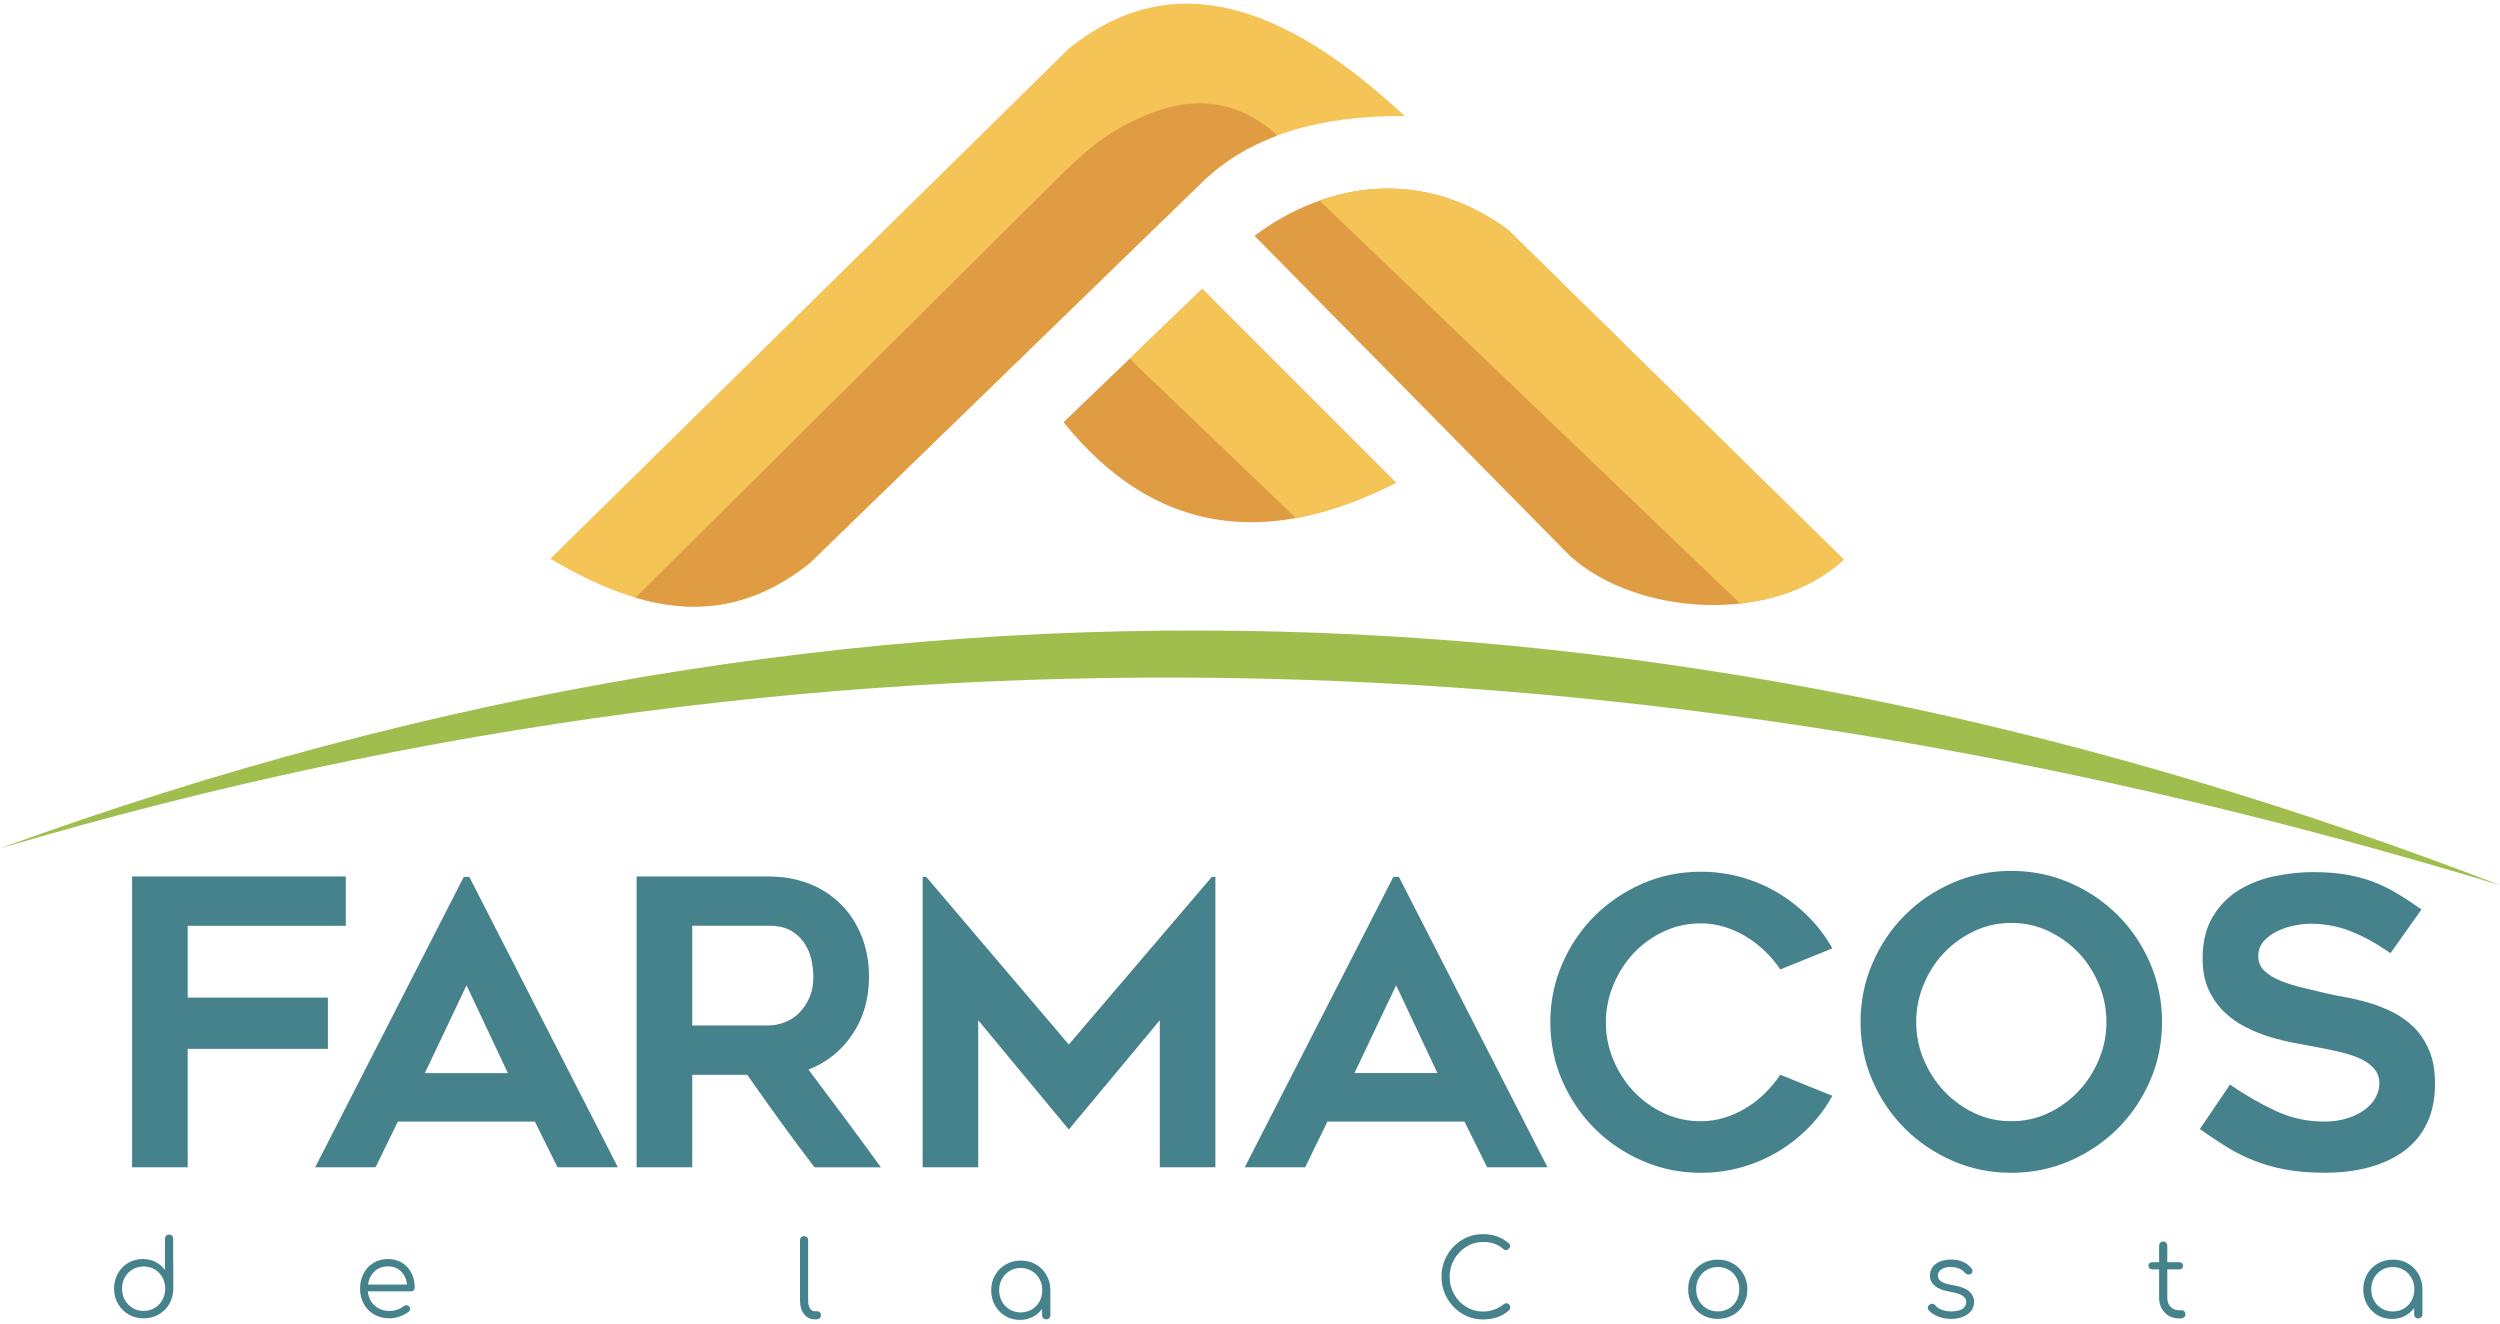 <?xml version="1.0" encoding="UTF-8"?>
<!DOCTYPE svg PUBLIC "-//W3C//DTD SVG 1.0//EN" "http://www.w3.org/TR/2001/REC-SVG-20010904/DTD/svg10.dtd">
<!-- Creator: CorelDRAW -->
<svg xmlns="http://www.w3.org/2000/svg" xml:space="preserve"  width="68mm" height="36mm" version="1.0" style="shape-rendering:geometricPrecision; text-rendering:geometricPrecision; image-rendering:optimizeQuality; fill-rule:evenodd; clip-rule:evenodd"
viewBox="0 0 873.61 459.95"
 xmlns:xlink="http://www.w3.org/1999/xlink"
 xmlns:xodm="http://www.corel.com/coreldraw/odm/2003">
 <defs>
  <style type="text/css">
   <![CDATA[
    .fil2 {fill:#A0BE4E}
    .fil0 {fill:#DF9C43}
    .fil1 {fill:#F4C456}
    .fil3 {fill:#46828C;fill-rule:nonzero}
   ]]>
  </style>
 </defs>
 <g id="Capa_x0020_1">
  <g id="_2524838704128">
   <path class="fil0" d="M548.65 193.02l-110.29 -111.91c25.42,-18.91 58.67,-24.06 88.63,-2.07l117.26 115.21c-24.33,22.87 -72.22,19.84 -95.6,-1.22z"/>
   <path class="fil1" d="M461.09 68.84c20.89,-7.41 44.26,-5.7 65.91,10.19l117.26 115.21c-9.45,8.88 -22.45,13.85 -36.19,15.38l-146.98 -140.79z"/>
   <path class="fil1" d="M283.05 195.42c-30.52,24.42 -60.67,16.32 -90.73,-1.44l181.09 -178.2c37.38,-30.17 76.92,-14.17 117.47,23.49 -30,-0.19 -54.16,6.84 -70.85,23.13l-136.99 133.01z"/>
   <path class="fil0" d="M283.05 195.42c-20.46,16.37 -40.75,18.13 -60.97,12.15l146.81 -145.85c10.06,-9.99 17.57,-16.84 31.11,-22.58 16.71,-7.09 32.31,-5.83 46.38,6.92l0 0.01c-10.14,3.76 -18.97,9.14 -26.34,16.34l-136.99 133.01z"/>
   <path class="fil0" d="M487.8 167.4c-46.09,23.46 -85.06,17.46 -116.15,-21.14l48.45 -46.56 67.7 67.69z"/>
   <path class="fil1" d="M487.8 167.4c-12.15,6.19 -23.8,10.32 -34.95,12.35l-58.12 -55.67 25.37 -24.38 67.7 67.69z"/>
  </g>
  <path class="fil2" d="M873.61 308.03c-278.45,-107.18 -566.67,-124.77 -873.61,-12.84 297.72,-88.17 586.86,-74.28 873.61,12.84z"/>
  <path class="fil3" d="M65.59 322.22l0 25.12 49 0 0 17.91 -49 0 0 41.37 -19.43 0 0 -101.61 74.68 0 0 17.22 -55.25 0zm44.55 84.4l51.92 -101.47 1.94 0 51.92 101.47 -21.1 0 -7.91 -15.96 -47.89 0 -7.77 15.96 -21.1 0zm38.32 -32.9l29.01 0 -14.44 -30.68 -14.57 30.68zm93.43 32.9l-19.43 0 0 -101.61 46.15 0c5.21,0 9.95,0.86 14.28,2.57 4.3,1.71 7.98,4.12 11.04,7.22 3.08,3.1 5.46,6.8 7.17,11.11 1.71,4.3 2.57,9 2.57,14.09 0,7.68 -1.92,14.39 -5.76,20.13 -3.86,5.74 -8.98,9.86 -15.39,12.36 8.54,11.29 16.98,22.67 25.31,34.15l-23.18 0c-4.05,-5.27 -8.03,-10.6 -11.89,-15.96 -3.89,-5.37 -7.75,-10.83 -11.64,-16.38l-19.22 0 0 32.34zm0 -49.56l26.7 0c1.75,0 3.59,-0.35 5.46,-1.04 1.9,-0.69 3.59,-1.75 5.07,-3.19 1.46,-1.44 2.68,-3.22 3.66,-5.34 0.97,-2.13 1.45,-4.63 1.45,-7.5 0,-1.48 -0.19,-3.24 -0.55,-5.28 -0.37,-2.03 -1.11,-3.98 -2.22,-5.83 -1.09,-1.85 -2.66,-3.43 -4.69,-4.72 -2.04,-1.29 -4.75,-1.94 -8.17,-1.94l-26.7 0 0 34.84zm182.82 -51.92l0 101.47 -19.43 0 0 -51.36 -31.79 38.18 -31.65 -38.18 0 51.36 -19.43 0 0 -101.47 1.25 0 49.83 58.58 49.98 -58.58 1.25 0zm10.27 101.47l51.92 -101.47 1.94 0 51.92 101.47 -21.1 0 -7.91 -15.96 -47.89 0 -7.77 15.96 -21.1 0zm38.32 -32.9l29.01 0 -14.44 -30.68 -14.57 30.68zm167 7.91c-2.22,4.07 -4.95,7.75 -8.19,11.04 -3.24,3.29 -6.83,6.11 -10.76,8.47 -3.93,2.36 -8.19,4.19 -12.77,5.48 -4.58,1.29 -9.32,1.94 -14.23,1.94 -7.22,0 -14.02,-1.39 -20.4,-4.17 -6.39,-2.78 -11.96,-6.55 -16.73,-11.31 -4.76,-4.77 -8.53,-10.34 -11.31,-16.73 -2.78,-6.38 -4.16,-13.19 -4.16,-20.4 0,-7.22 1.39,-14.02 4.16,-20.4 2.78,-6.39 6.55,-11.96 11.31,-16.73 4.77,-4.76 10.34,-8.53 16.73,-11.31 6.38,-2.78 13.19,-4.16 20.4,-4.16 4.91,0 9.65,0.65 14.23,1.94 4.58,1.29 8.84,3.12 12.77,5.48 3.94,2.36 7.52,5.18 10.76,8.47 3.24,3.29 5.97,6.92 8.19,10.9l-18.19 7.36c-1.48,-2.22 -3.21,-4.3 -5.21,-6.25 -1.99,-1.94 -4.18,-3.65 -6.59,-5.13 -2.4,-1.48 -4.95,-2.64 -7.64,-3.47 -2.68,-0.83 -5.46,-1.25 -8.33,-1.25 -4.63,0 -8.95,0.95 -12.98,2.85 -4.02,1.89 -7.52,4.42 -10.48,7.56 -2.96,3.15 -5.32,6.83 -7.08,11.04 -1.75,4.21 -2.64,8.58 -2.64,13.12 0,4.63 0.88,9.02 2.64,13.19 1.76,4.16 4.12,7.82 7.08,10.97 2.96,3.15 6.45,5.66 10.48,7.56 4.03,1.9 8.35,2.85 12.98,2.85 2.87,0 5.64,-0.42 8.33,-1.25 2.69,-0.84 5.23,-1.99 7.64,-3.47 2.41,-1.48 4.61,-3.21 6.59,-5.21 1.99,-1.99 3.72,-4.1 5.21,-6.31l18.19 7.36zm62.47 26.93c-7.22,0 -14.02,-1.39 -20.41,-4.17 -6.38,-2.78 -11.96,-6.55 -16.73,-11.31 -4.77,-4.77 -8.54,-10.34 -11.31,-16.73 -2.78,-6.38 -4.16,-13.23 -4.16,-20.54 0,-7.22 1.39,-14.04 4.16,-20.48 2.78,-6.43 6.55,-12.03 11.31,-16.79 4.77,-4.77 10.34,-8.54 16.73,-11.31 6.39,-2.78 13.19,-4.17 20.41,-4.17 7.31,0 14.16,1.39 20.54,4.17 6.39,2.78 11.96,6.55 16.73,11.31 4.77,4.76 8.54,10.36 11.31,16.79 2.78,6.43 4.16,13.26 4.16,20.48 0,7.31 -1.39,14.16 -4.16,20.54 -2.78,6.39 -6.55,11.96 -11.31,16.73 -4.77,4.76 -10.34,8.53 -16.73,11.31 -6.39,2.78 -13.23,4.17 -20.54,4.17zm0.07 -87.32c-4.63,0 -8.93,0.95 -12.95,2.85 -4,1.9 -7.52,4.42 -10.53,7.56 -3.01,3.15 -5.37,6.83 -7.12,11.04 -1.76,4.22 -2.64,8.58 -2.64,13.12 0,4.63 0.88,9.02 2.64,13.19 1.76,4.16 4.12,7.84 7.12,11.04 3.01,3.19 6.53,5.74 10.53,7.64 4.02,1.9 8.33,2.85 12.95,2.85 4.63,0 8.93,-0.95 12.96,-2.85 4,-1.9 7.52,-4.44 10.52,-7.64 3.01,-3.19 5.37,-6.87 7.12,-11.04 1.76,-4.16 2.64,-8.56 2.64,-13.19 0,-4.53 -0.88,-8.9 -2.64,-13.12 -1.76,-4.21 -4.12,-7.89 -7.12,-11.04 -3.01,-3.15 -6.53,-5.66 -10.52,-7.56 -4.03,-1.9 -8.33,-2.85 -12.96,-2.85zm65.87 72.05l10.55 -15.55c5.09,3.52 10.34,6.55 15.76,9.1 5.42,2.54 11.08,3.82 17,3.82 3.15,0 5.92,-0.4 8.33,-1.18 2.4,-0.78 4.44,-1.81 6.11,-3.05 1.66,-1.25 2.91,-2.68 3.75,-4.3 0.83,-1.62 1.25,-3.21 1.25,-4.79 0,-2.04 -0.62,-3.77 -1.87,-5.21 -1.25,-1.43 -2.91,-2.62 -5,-3.54 -2.08,-0.92 -4.53,-1.71 -7.36,-2.36 -2.82,-0.65 -5.76,-1.25 -8.81,-1.81 -2.04,-0.37 -4.4,-0.81 -7.08,-1.32 -2.68,-0.51 -5.46,-1.21 -8.33,-2.08 -2.87,-0.88 -5.69,-2.04 -8.47,-3.47 -2.78,-1.43 -5.28,-3.23 -7.5,-5.41 -2.22,-2.18 -4,-4.77 -5.34,-7.77 -1.34,-3.01 -2.01,-6.55 -2.01,-10.62 0,-5.92 1.2,-10.85 3.61,-14.79 2.41,-3.93 5.48,-7.03 9.23,-9.3 3.75,-2.26 7.91,-3.86 12.49,-4.79 4.58,-0.92 9,-1.39 13.26,-1.39 4.26,0 8.05,0.28 11.38,0.84 3.33,0.55 6.43,1.36 9.3,2.42 2.87,1.07 5.67,2.41 8.4,4.03 2.73,1.62 5.66,3.54 8.81,5.76l-10.82 15.27c-4.81,-3.33 -9.44,-5.88 -13.88,-7.64 -4.44,-1.76 -9.12,-2.64 -14.02,-2.64 -1.67,0 -3.56,0.21 -5.69,0.62 -2.13,0.42 -4.14,1.09 -6.04,2.01 -1.9,0.93 -3.47,2.1 -4.72,3.54 -1.25,1.43 -1.87,3.17 -1.87,5.21 0,2.04 0.74,3.75 2.22,5.14 1.48,1.39 3.38,2.54 5.69,3.47 2.32,0.92 4.86,1.71 7.64,2.36 2.78,0.65 5.46,1.29 8.05,1.94 1.94,0.46 4.23,0.92 6.87,1.39 2.64,0.46 5.37,1.11 8.19,1.94 2.82,0.83 5.62,1.94 8.4,3.33 2.78,1.39 5.25,3.17 7.43,5.34 2.17,2.18 3.93,4.86 5.27,8.05 1.34,3.19 2.01,7.06 2.01,11.59 0,5.27 -0.92,9.85 -2.78,13.74 -1.85,3.89 -4.49,7.1 -7.91,9.65 -3.42,2.55 -7.5,4.47 -12.21,5.76 -4.72,1.29 -9.95,1.94 -15.69,1.94 -5.27,0 -9.93,-0.4 -13.95,-1.18 -4.02,-0.78 -7.7,-1.85 -11.04,-3.19 -3.33,-1.34 -6.48,-2.94 -9.44,-4.79 -2.96,-1.85 -6.02,-3.89 -9.16,-6.11z"/>
  <path class="fil3" d="M60.52 439.94c0.03,0.08 0.04,0.19 0.04,0.34l0 8.75c0,1.93 -0.45,3.7 -1.36,5.28 -0.91,1.59 -2.15,2.84 -3.72,3.75 -1.57,0.9 -3.33,1.36 -5.27,1.36 -1.93,0 -3.69,-0.45 -5.27,-1.36 -1.57,-0.91 -2.82,-2.16 -3.72,-3.75 -0.91,-1.58 -1.36,-3.35 -1.36,-5.28 0,-1.93 0.44,-3.69 1.32,-5.27 0.88,-1.58 2.08,-2.82 3.61,-3.72 1.53,-0.9 3.23,-1.36 5.12,-1.36 1.61,0 3.09,0.34 4.43,1.02 1.34,0.69 2.45,1.62 3.31,2.81l0 -10.91c0,-0.42 0.14,-0.77 0.41,-1.04 0.27,-0.27 0.62,-0.41 1.04,-0.41 0.42,0 0.76,0.14 1.02,0.41 0.26,0.27 0.39,0.62 0.39,1.04l0 8.34zm-10.31 16.87c1.41,0 2.69,-0.34 3.83,-1.02 1.15,-0.69 2.04,-1.61 2.7,-2.8 0.66,-1.18 0.99,-2.5 0.99,-3.96 0,-0.42 -0.02,-0.73 -0.04,-0.93 -0.03,-0.05 -0.04,-0.11 -0.04,-0.19 -0.25,-1.93 -1.06,-3.52 -2.44,-4.76 -1.38,-1.24 -3.05,-1.86 -5.01,-1.86 -1.41,0 -2.7,0.34 -3.85,1.01 -1.15,0.67 -2.06,1.59 -2.71,2.77 -0.66,1.18 -0.99,2.5 -0.99,3.97 0,1.47 0.33,2.79 0.99,3.96 0.66,1.18 1.56,2.11 2.71,2.8 1.16,0.68 2.44,1.02 3.85,1.02zm85.36 -18.13c1.84,0 3.46,0.43 4.88,1.28 1.41,0.86 2.51,2.04 3.3,3.55 0.78,1.51 1.17,3.24 1.17,5.17 0,0.4 -0.12,0.71 -0.37,0.95 -0.25,0.24 -0.57,0.35 -0.97,0.35l-15.04 0c0.2,2.04 0.99,3.69 2.38,4.95 1.39,1.27 3.13,1.9 5.21,1.9 0.89,0 1.8,-0.15 2.7,-0.46 0.91,-0.31 1.63,-0.7 2.18,-1.17 0.33,-0.25 0.66,-0.37 1.01,-0.37 0.27,0 0.55,0.1 0.82,0.29 0.32,0.3 0.48,0.63 0.48,1.01 0,0.33 -0.14,0.61 -0.41,0.86 -0.82,0.7 -1.86,1.27 -3.13,1.73 -1.26,0.46 -2.48,0.69 -3.65,0.69 -1.99,0 -3.76,-0.44 -5.32,-1.32 -1.56,-0.88 -2.79,-2.11 -3.67,-3.68 -0.88,-1.58 -1.32,-3.36 -1.32,-5.34 0,-2.01 0.42,-3.8 1.25,-5.38 0.83,-1.57 1.99,-2.8 3.46,-3.68 1.48,-0.88 3.16,-1.32 5.05,-1.32zm0 2.57c-1.89,0 -3.45,0.58 -4.69,1.75 -1.24,1.17 -2,2.7 -2.28,4.62l13.63 0c-0.2,-1.91 -0.89,-3.45 -2.08,-4.62 -1.19,-1.17 -2.71,-1.75 -4.58,-1.75z"/>
  <path class="fil3" d="M284.69 459.76c-1.52,0 -2.75,-0.6 -3.7,-1.81 -0.95,-1.2 -1.43,-2.75 -1.43,-4.63l0 -21.22c0,-0.42 0.14,-0.76 0.41,-1.03 0.27,-0.26 0.61,-0.39 1.01,-0.39 0.42,0 0.76,0.13 1.03,0.39 0.26,0.26 0.39,0.6 0.39,1.03l0 21.22c0,1.06 0.22,1.93 0.65,2.61 0.43,0.67 0.99,1.01 1.66,1.01l0.93 0c0.37,0 0.67,0.13 0.9,0.39 0.22,0.26 0.33,0.6 0.33,1.03 0,0.42 -0.15,0.76 -0.46,1.02 -0.31,0.26 -0.71,0.39 -1.21,0.39l-0.48 0zm72.01 -20.55c1.93,0 3.69,0.45 5.27,1.36 1.58,0.91 2.82,2.15 3.72,3.74 0.9,1.59 1.36,3.35 1.36,5.29l0 8.75c0,0.4 -0.13,0.73 -0.41,1.01 -0.27,0.27 -0.62,0.41 -1.04,0.41 -0.42,0 -0.77,-0.13 -1.04,-0.39 -0.27,-0.26 -0.41,-0.6 -0.41,-1.02l0 -2.23c-0.87,1.19 -1.97,2.13 -3.31,2.81 -1.34,0.68 -2.82,1.02 -4.43,1.02 -1.88,0 -3.59,-0.45 -5.12,-1.36 -1.53,-0.91 -2.73,-2.15 -3.61,-3.72 -0.88,-1.57 -1.32,-3.33 -1.32,-5.27 0,-1.93 0.45,-3.7 1.36,-5.29 0.9,-1.59 2.15,-2.83 3.72,-3.74 1.58,-0.9 3.33,-1.36 5.27,-1.36zm0 18.13c1.41,0 2.69,-0.34 3.83,-1.01 1.15,-0.67 2.04,-1.59 2.7,-2.77 0.66,-1.18 0.99,-2.5 0.99,-3.97 0,-1.47 -0.33,-2.79 -0.99,-3.96 -0.66,-1.18 -1.56,-2.11 -2.7,-2.8 -1.14,-0.68 -2.42,-1.02 -3.83,-1.02 -1.41,0 -2.7,0.34 -3.85,1.02 -1.15,0.69 -2.06,1.61 -2.71,2.8 -0.66,1.18 -0.99,2.5 -0.99,3.96 0,1.47 0.33,2.79 0.99,3.97 0.66,1.18 1.56,2.1 2.71,2.77 1.16,0.67 2.44,1.01 3.85,1.01z"/>
  <path class="fil3" d="M518.21 459.8c-2.63,0 -5.05,-0.67 -7.26,-2.01 -2.21,-1.34 -3.96,-3.15 -5.27,-5.43 -1.3,-2.29 -1.96,-4.78 -1.96,-7.48 0,-2.68 0.64,-5.16 1.94,-7.45 1.29,-2.28 3.04,-4.09 5.25,-5.43 2.21,-1.34 4.64,-2.01 7.3,-2.01 1.79,0 3.42,0.26 4.88,0.78 1.47,0.52 2.88,1.35 4.24,2.49 0.27,0.2 0.41,0.48 0.41,0.86 0,0.2 -0.05,0.38 -0.15,0.54 -0.1,0.16 -0.24,0.28 -0.41,0.35 -0.05,0.18 -0.16,0.31 -0.33,0.41 -0.18,0.1 -0.36,0.15 -0.56,0.15 -0.37,0 -0.68,-0.11 -0.93,-0.34 -0.97,-0.87 -2.02,-1.5 -3.16,-1.9 -1.15,-0.4 -2.47,-0.6 -3.99,-0.6 -2.08,0 -4.02,0.55 -5.8,1.66 -1.79,1.1 -3.21,2.59 -4.27,4.45 -1.05,1.86 -1.58,3.87 -1.58,6.03 0,2.21 0.52,4.24 1.56,6.1 1.04,1.86 2.46,3.34 4.25,4.43 1.79,1.09 3.74,1.64 5.84,1.64 2.71,0 5.15,-0.87 7.34,-2.61 0.27,-0.2 0.55,-0.3 0.82,-0.3 0.37,0 0.69,0.13 0.96,0.39 0.27,0.26 0.41,0.6 0.41,1.03 0,0.4 -0.14,0.74 -0.41,1.04 -2.33,2.13 -5.37,3.2 -9.12,3.2zm82.05 -0.19c-1.96,0 -3.73,-0.45 -5.3,-1.34 -1.58,-0.89 -2.81,-2.13 -3.7,-3.7 -0.89,-1.57 -1.34,-3.34 -1.34,-5.3 0,-1.96 0.45,-3.74 1.34,-5.32 0.89,-1.59 2.13,-2.83 3.7,-3.72 1.57,-0.9 3.34,-1.34 5.3,-1.34 1.96,0 3.72,0.44 5.29,1.34 1.56,0.89 2.8,2.13 3.7,3.72 0.9,1.59 1.36,3.36 1.36,5.32 0,1.96 -0.44,3.73 -1.34,5.3 -0.89,1.58 -2.13,2.81 -3.7,3.7 -1.58,0.89 -3.35,1.34 -5.31,1.34zm0 -2.61c1.44,0 2.73,-0.34 3.87,-1.01 1.14,-0.67 2.03,-1.59 2.68,-2.77 0.64,-1.18 0.97,-2.5 0.97,-3.97 0,-1.49 -0.33,-2.82 -0.97,-4 -0.64,-1.18 -1.54,-2.1 -2.68,-2.77 -1.15,-0.67 -2.44,-1.01 -3.87,-1.01 -1.41,0 -2.7,0.34 -3.85,1.01 -1.15,0.67 -2.06,1.59 -2.71,2.77 -0.66,1.18 -0.99,2.51 -0.99,4 0,1.47 0.33,2.79 0.99,3.97 0.66,1.18 1.56,2.1 2.71,2.77 1.16,0.67 2.44,1.01 3.85,1.01zm81.6 2.61c-1.54,0 -3.02,-0.26 -4.43,-0.78 -1.41,-0.52 -2.56,-1.25 -3.43,-2.2 -0.25,-0.3 -0.37,-0.58 -0.37,-0.86 0,-0.42 0.2,-0.79 0.59,-1.12 0.3,-0.22 0.61,-0.34 0.93,-0.34 0.42,0 0.78,0.18 1.08,0.52 0.6,0.7 1.38,1.23 2.36,1.6 0.98,0.37 2.07,0.56 3.26,0.56 1.73,0 3.04,-0.3 3.91,-0.89 0.87,-0.6 1.32,-1.38 1.34,-2.35 0,-0.89 -0.43,-1.64 -1.3,-2.23 -0.87,-0.59 -2.25,-1.04 -4.13,-1.34 -2.44,-0.4 -4.25,-1.08 -5.46,-2.06 -1.2,-0.98 -1.81,-2.17 -1.81,-3.55 0,-1.81 0.7,-3.21 2.1,-4.21 1.4,-0.99 3.16,-1.49 5.27,-1.49 1.64,0 3.06,0.28 4.28,0.84 1.22,0.56 2.2,1.34 2.94,2.33 0.2,0.33 0.3,0.61 0.3,0.86 0,0.42 -0.2,0.76 -0.6,1.01 -0.17,0.12 -0.41,0.19 -0.71,0.19 -0.52,0 -0.95,-0.19 -1.3,-0.56 -1.22,-1.39 -2.88,-2.08 -4.99,-2.08 -1.37,0 -2.46,0.28 -3.28,0.84 -0.82,0.56 -1.23,1.26 -1.23,2.1 0,0.89 0.38,1.6 1.15,2.14 0.77,0.53 2.14,0.96 4.1,1.28 2.66,0.44 4.56,1.17 5.7,2.18 1.14,1.01 1.71,2.25 1.71,3.74 0,1.14 -0.34,2.16 -1.02,3.05 -0.69,0.89 -1.64,1.59 -2.85,2.08 -1.22,0.5 -2.6,0.74 -4.13,0.74zm80.48 -3.05c0.4,0 0.72,0.14 0.97,0.41 0.25,0.27 0.37,0.62 0.37,1.04 0,0.4 -0.15,0.73 -0.44,1.01 -0.3,0.27 -0.67,0.41 -1.12,0.41l-0.78 0c-1.32,0 -2.5,-0.31 -3.54,-0.95 -1.04,-0.63 -1.85,-1.49 -2.44,-2.57 -0.58,-1.08 -0.87,-2.3 -0.87,-3.67l0 -9.94 -2.42 0c-0.4,0 -0.71,-0.12 -0.95,-0.36 -0.24,-0.24 -0.36,-0.53 -0.36,-0.87 0,-0.38 0.12,-0.68 0.36,-0.91 0.24,-0.24 0.55,-0.36 0.95,-0.36l2.42 0 0 -5.77c0,-0.42 0.13,-0.77 0.39,-1.04 0.26,-0.27 0.6,-0.41 1.02,-0.41 0.42,0 0.77,0.14 1.04,0.41 0.27,0.27 0.41,0.62 0.41,1.04l0 5.77 4.2 0c0.4,0 0.71,0.12 0.95,0.36 0.24,0.23 0.36,0.54 0.36,0.91 0,0.35 -0.12,0.63 -0.36,0.87 -0.24,0.24 -0.55,0.36 -0.95,0.36l-4.2 0 0 9.94c0,1.27 0.37,2.31 1.11,3.11 0.74,0.8 1.7,1.21 2.87,1.21l1 0zm73.82 -17.68c1.93,0 3.69,0.45 5.27,1.36 1.58,0.91 2.82,2.15 3.72,3.74 0.9,1.59 1.36,3.35 1.36,5.29l0 8.75c0,0.4 -0.13,0.73 -0.41,1.01 -0.27,0.27 -0.62,0.41 -1.04,0.41 -0.42,0 -0.77,-0.13 -1.04,-0.39 -0.27,-0.26 -0.41,-0.6 -0.41,-1.02l0 -2.23c-0.87,1.19 -1.97,2.13 -3.31,2.81 -1.34,0.68 -2.82,1.02 -4.43,1.02 -1.88,0 -3.59,-0.45 -5.12,-1.36 -1.53,-0.91 -2.73,-2.15 -3.61,-3.72 -0.88,-1.57 -1.32,-3.33 -1.32,-5.27 0,-1.93 0.45,-3.7 1.36,-5.29 0.9,-1.59 2.15,-2.83 3.72,-3.74 1.58,-0.9 3.33,-1.36 5.27,-1.36zm0 18.13c1.41,0 2.69,-0.34 3.83,-1.01 1.15,-0.67 2.04,-1.59 2.7,-2.77 0.66,-1.18 0.99,-2.5 0.99,-3.97 0,-1.47 -0.33,-2.79 -0.99,-3.96 -0.66,-1.18 -1.56,-2.11 -2.7,-2.8 -1.14,-0.68 -2.42,-1.02 -3.83,-1.02 -1.41,0 -2.7,0.34 -3.85,1.02 -1.15,0.69 -2.06,1.61 -2.71,2.8 -0.66,1.18 -0.99,2.5 -0.99,3.96 0,1.47 0.33,2.79 0.99,3.97 0.66,1.18 1.56,2.1 2.71,2.77 1.16,0.67 2.44,1.01 3.85,1.01z"/>
 </g>
</svg>

